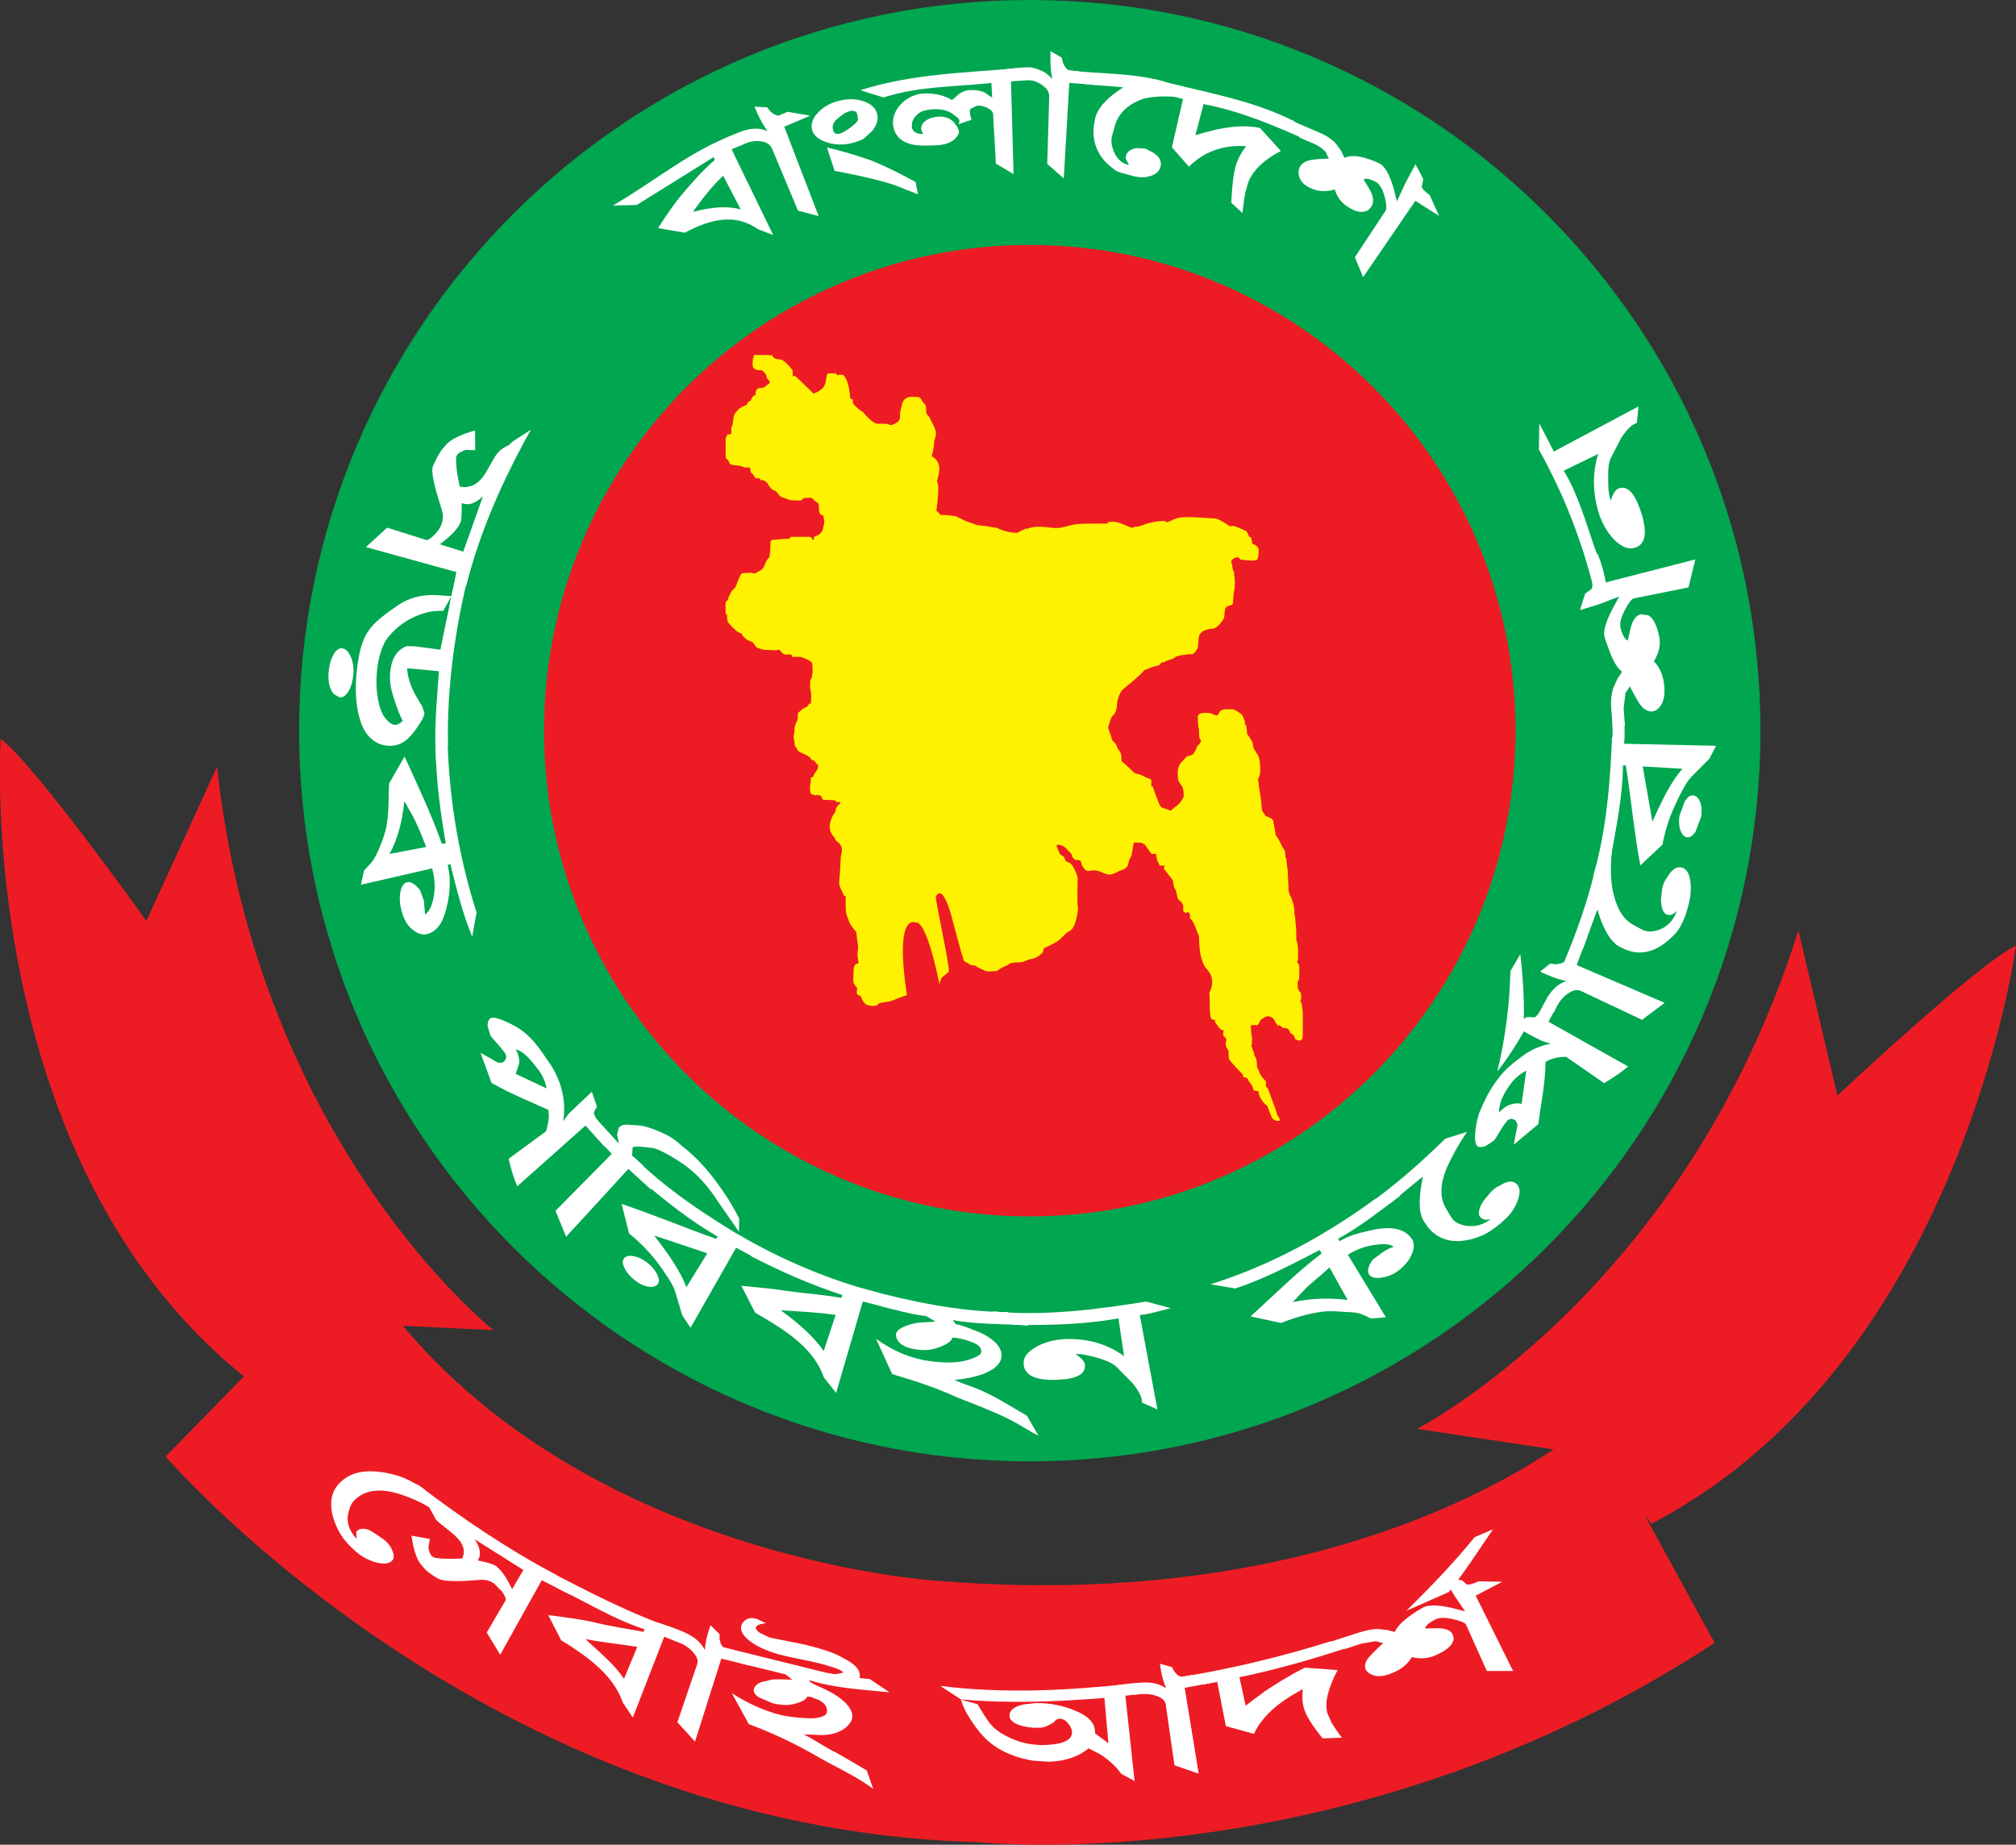 <?xml version="1.0" encoding="UTF-8"?>
<svg xmlns="http://www.w3.org/2000/svg" xmlns:xlink="http://www.w3.org/1999/xlink" width="261.01pt" height="238.84pt" viewBox="0 0 261.01 238.84" version="1.1">
<rect x="0" y="0" width="261.01" height="238.84" fill="#333333" stroke="none"/>
<defs>
<clipPath id="clip1">
  <path d="M 183 120 L 261.012 120 L 261.012 198 L 183 198 Z M 183 120 "/>
</clipPath>
<clipPath id="clip2">
  <path d="M 21 163 L 222 163 L 222 238.84 L 21 238.84 Z M 21 163 "/>
</clipPath>
</defs>
<g id="surface1">
<path style=" stroke:none;fill-rule:nonzero;fill:rgb(0%,65.099%,31.4%);fill-opacity:1;" d="M 227.926 94.602 C 227.926 146.844 185.574 189.203 133.32 189.203 C 81.078 189.203 38.723 146.844 38.723 94.602 C 38.723 42.355 81.078 0 133.32 0 C 185.574 0 227.926 42.355 227.926 94.602 "/>
<path style=" stroke:none;fill-rule:nonzero;fill:rgb(92.899%,10.999%,14.099%);fill-opacity:1;" d="M 196.211 94.602 C 196.211 129.328 168.055 157.492 133.32 157.492 C 98.594 157.492 70.438 129.328 70.438 94.602 C 70.438 59.871 98.594 31.711 133.32 31.711 C 168.055 31.711 196.211 59.871 196.211 94.602 "/>
<path style=" stroke:none;fill-rule:nonzero;fill:rgb(100%,94.899%,0%);fill-opacity:1;" d="M 117.52 51.461 C 117.344 51.598 116.965 51.609 116.797 52.336 C 116.625 53.055 116.5 53.293 116.523 54.039 C 116.5 54.16 116.543 54.68 115.438 55.035 C 115.156 55.016 115.008 54.934 114.875 54.895 C 114.754 54.844 113.797 54.867 113.617 54.867 C 113.453 54.867 112.84 54.695 111.754 53.383 C 111.504 53.23 110.77 52.719 110.414 52.188 C 110.414 51.84 110.5 51.652 110.074 51.605 C 110.039 51.289 109.98 49.305 109.172 48.547 C 108.695 48.449 108.359 48.594 108.359 48.594 L 108.266 48.355 C 108.266 48.355 107.41 48.316 107.168 48.355 C 106.664 49.125 107.441 50.16 105.336 50.965 C 105.094 50.715 103.34 49.047 102.961 48.688 C 102.699 48.703 102.633 48.672 102.633 48.672 L 102.621 47.938 C 102.621 47.938 101.66 46.645 101.023 46.527 C 100.562 46.508 100.156 46.477 99.973 46.004 C 99.164 45.953 97.637 45.953 97.637 45.953 C 97.637 45.953 97.328 46.746 97.477 47.504 C 97.711 47.789 97.762 47.949 98.605 47.93 C 98.828 48.098 99.246 48.316 99.301 49.004 C 99.539 49.191 99.922 49.527 99.371 49.805 C 98.961 50.145 98.848 50.262 98.352 50.238 C 98.203 50.191 97.73 50.5 97.824 51.16 C 97.59 51.16 97.309 51.43 97.215 51.855 C 97.066 51.922 96.801 52.023 96.664 52.449 C 96.336 52.516 95.609 52.773 95.047 53.719 C 95.047 53.805 94.898 54.316 94.852 55.016 C 94.781 55.152 94.633 55.305 94.672 55.801 C 94.703 56.027 94.789 56.23 94.488 56.207 C 94.293 56.207 94.406 56.254 94.355 56.258 C 94.281 56.281 94.176 56.23 94.133 56.309 C 94.094 56.383 94.102 56.488 94.059 56.516 C 94.02 56.555 93.984 56.676 93.953 56.777 C 93.934 56.891 93.953 59.258 93.953 59.258 C 93.953 59.258 94.32 59.645 94.379 59.77 C 94.43 59.887 94.43 60.27 95.359 60.25 C 95.801 60.285 96.242 60.41 96.309 60.527 C 96.504 60.527 97.094 60.527 97.094 60.527 C 97.094 60.527 97.188 60.93 97.188 61.07 C 97.188 61.215 97.469 61.324 97.508 61.426 C 97.551 61.52 97.773 61.926 97.91 61.926 C 98.031 61.926 98.406 61.926 98.406 61.926 L 98.434 62.172 C 98.434 62.172 98.93 62.152 98.977 62.227 C 99.016 62.293 99.398 62.551 99.43 62.625 C 99.457 62.703 99.539 62.832 99.551 62.902 C 99.625 63.016 99.891 63.348 100.086 63.441 C 100.27 63.539 100.422 63.555 100.504 63.641 C 100.59 63.727 100.711 63.887 100.758 63.961 C 100.785 64.02 101.07 64.262 101.094 64.309 C 101.113 64.348 101.492 64.445 101.559 64.473 C 101.621 64.512 101.844 64.566 101.902 64.605 C 101.969 64.645 102.324 64.789 102.504 64.773 C 102.699 64.77 103.516 64.82 103.656 64.801 C 103.992 64.605 104.078 64.469 104.184 64.469 C 104.301 64.469 104.941 64.441 105.051 64.453 C 105.152 64.469 105.336 64.648 105.344 64.723 C 105.359 64.789 106.039 65.121 106.02 65.355 C 105.996 65.586 106.02 66.457 106.23 66.602 C 106.438 66.738 106.578 66.738 106.578 66.738 C 106.578 66.738 106.844 67.773 106.629 68.004 C 106.555 68.398 106.621 69.09 105.438 69.484 C 105.312 69.551 105.391 69.848 105.391 69.848 L 105.121 69.902 C 105.121 69.902 105.312 69.438 104.508 69.504 C 103.938 69.504 102.34 69.504 102.34 69.504 L 102.25 69.75 L 101.34 69.789 L 100.02 69.902 C 100.02 69.902 99.754 69.891 99.754 70.363 C 99.754 70.84 99.703 71.895 99.598 72.145 C 99.598 72.145 99.203 72.535 99.082 72.98 C 99.016 73.133 98.781 73.742 98.52 73.805 C 98.387 73.887 97.816 74.234 97.695 74.246 C 97.59 74.262 97.402 74.207 97.395 74.172 C 97.375 74.145 96.074 74.152 95.957 74.312 C 95.828 74.484 95.445 75.414 95.434 75.477 C 95.406 75.551 95.285 76.016 95.031 76.242 C 94.766 76.469 94.535 76.742 94.504 77.023 C 94.441 77.18 94.293 77.227 94.301 77.418 C 94.32 77.605 94.027 77.898 93.961 77.961 C 93.898 78.016 93.953 79.402 93.953 79.484 C 93.961 79.57 94.125 79.465 94.125 79.57 C 94.109 79.676 94.168 80.449 94.234 80.531 C 94.301 80.633 94.863 81.27 94.996 81.363 C 95.145 81.461 95.453 81.906 95.996 82.008 C 96.082 82.211 96.262 82.477 96.344 82.516 C 96.43 82.555 96.578 82.738 96.652 82.797 C 96.738 82.84 97.434 83.148 97.488 83.188 C 97.527 83.234 97.898 83.82 98.004 83.84 C 98.109 83.859 98.574 84.137 99.109 84.141 C 99.344 84.164 100.617 84.219 100.664 84.164 C 100.703 84.121 100.77 84.102 100.84 84.121 C 100.926 84.137 100.902 84.145 100.977 84.203 C 101.051 84.262 101.145 84.441 101.23 84.484 C 101.34 84.539 101.465 84.801 101.734 84.734 C 102.016 84.73 102.359 84.734 102.453 84.777 C 102.551 84.801 102.52 85.055 102.578 85.055 C 102.652 85.07 103.637 85.012 103.684 85.055 C 103.742 85.09 104.781 85.379 105.137 85.828 C 105.219 86.168 105.219 86.926 105.203 87.074 C 105.203 87.238 105.191 87.137 105.152 87.363 C 105.121 87.594 105.203 87.555 105.078 87.715 C 104.965 87.879 105.109 87.793 104.93 88.012 C 104.848 88.578 104.883 89.195 104.941 89.379 C 105.004 89.555 105.035 89.973 105.027 90.266 C 105.004 90.547 105.004 91.062 104.949 91.105 C 104.891 91.129 104.754 91.008 104.594 91.387 C 104.547 91.492 103.918 91.754 103.785 91.898 C 103.645 92.055 103.371 92.223 103.301 92.391 C 103.262 92.836 103.309 93.223 103.195 93.375 C 103.074 93.523 102.832 94 102.867 94.613 C 102.867 94.871 102.738 95.117 102.758 95.523 C 102.781 95.918 102.906 95.906 102.875 96.207 C 102.844 96.5 102.941 96.586 103 96.66 C 103.066 96.727 103.234 97.074 103.301 97.18 C 103.363 97.293 103.812 97.492 103.973 97.555 C 104.129 97.633 104.629 97.855 104.695 97.953 C 104.781 98.047 104.91 98.008 104.941 98.172 C 104.977 98.332 105.32 98.512 105.438 98.488 C 105.613 98.703 105.531 98.68 105.68 98.852 C 105.902 99.023 106.008 99.016 105.859 99.562 C 105.797 99.629 105.52 100.148 105.414 100.227 C 105.32 100.305 105.344 100.547 105.312 100.59 C 105.277 100.637 105.109 100.527 105.051 100.656 C 104.988 100.793 104.965 100.805 104.965 100.969 C 104.965 101.145 104.977 101.344 104.91 101.484 C 104.848 101.621 104.855 102.586 104.977 102.723 C 105.094 102.848 105.512 102.996 105.566 102.973 C 105.641 102.949 105.941 102.887 106.039 102.973 C 106.164 103.004 106.27 103.004 106.355 103.129 C 106.41 103.305 106.504 103.59 106.715 103.566 C 106.926 103.539 107.836 103.613 108.031 103.613 C 108.223 103.613 108.137 103.859 108.445 103.859 C 108.746 103.859 108.969 103.801 108.746 104.031 C 108.52 104.25 108.277 104.469 108.223 104.738 C 108.172 105.012 108.172 105.102 108.004 105.324 C 107.836 105.547 107.781 105.684 107.695 105.867 C 107.609 106.07 107.535 106.344 107.473 106.535 C 107.422 106.73 107.312 107.195 107.609 107.836 C 107.918 108.457 108.004 108.242 108.137 108.66 C 108.277 109.074 109.352 109.215 108.887 110.758 C 108.82 110.926 108.773 113.117 108.664 114.012 C 108.547 114.895 109.047 115.199 109.215 115.895 C 109.52 116.113 109.488 115.777 109.488 116.656 C 109.488 117.539 109.469 118.09 109.676 118.613 C 109.898 119.141 109.879 119.605 110.871 120.676 C 110.953 121.711 111.109 122.414 111.109 122.727 C 111.109 123.035 111.023 122.941 111.023 123.551 C 111.023 124.16 111.23 124.684 111.109 124.734 C 111.004 124.797 110.508 124.703 110.508 125.676 C 110.508 126.641 110.395 127.055 110.562 127.355 C 110.73 127.656 110.871 127.766 110.953 127.883 C 111.023 127.992 110.816 128.602 111.023 128.766 C 111.258 128.93 111.395 128.852 111.504 129.094 C 111.613 129.34 111.613 129.5 111.773 129.668 C 111.945 129.836 111.977 130.055 112.473 130.172 C 112.965 130.281 113.484 130.309 113.77 129.945 C 113.992 129.785 114.949 129.699 115.141 129.668 C 115.344 129.652 116.75 129.008 117.414 128.859 C 115.766 117.867 118.551 119.461 118.551 119.461 C 118.551 119.461 119.797 118.492 121.652 127.496 C 121.652 127.117 121.816 126.699 121.98 126.531 C 122.141 126.367 122.543 126.141 122.848 125.773 C 123.02 125.363 121.055 116.379 121.164 116.121 C 121.34 115.703 122.008 114.648 123.09 118.277 C 123.227 118.73 124.691 124.402 124.852 124.465 C 125.02 124.523 125.465 124.797 125.602 124.898 C 125.738 125.012 126.234 125.012 126.234 125.012 C 126.234 125.012 126.902 125.426 127.195 125.535 C 127.504 125.652 127.688 125.848 128.332 125.754 C 128.965 125.676 128.965 125.848 129.32 125.535 C 129.684 125.234 130.473 125.012 130.672 124.797 C 130.863 124.57 132.074 124.629 132.328 124.57 C 132.57 124.523 133.043 124.215 133.562 124.16 C 134.277 124.02 134.996 123.434 135.047 123.195 C 135.113 122.941 135.027 122.941 135.195 122.746 C 136.07 122.387 136.988 121.844 137.125 121.711 C 137.262 121.57 137.844 121.043 138.086 120.766 C 138.504 120.492 139.219 120.574 139.574 117.684 C 139.414 116.93 139.52 114.039 139.52 113.699 C 139.52 113.371 138.891 111.832 138.441 111.695 C 138.012 111.555 137.926 111.449 137.844 111.117 C 137.758 110.777 137.23 110.758 137.16 110.426 C 137.062 110.094 136.738 109.57 136.801 109.43 C 136.855 109.293 137.707 109.344 138.203 110.035 C 138.289 110.18 138.781 110.477 138.836 110.891 C 138.852 111.105 139.254 111.344 139.227 111.336 C 139.359 111.367 139.793 111.301 139.949 111.508 C 139.996 112.055 140.48 112.824 140.914 112.762 C 141.555 112.664 141.555 112.711 141.555 112.711 C 141.555 112.711 141.898 112.562 142.93 113.055 C 143.961 113.539 144.508 112.859 145.18 112.664 C 145.883 112.461 146.078 112.066 146.117 111.672 C 146.172 111.285 146.371 111.031 146.473 110.84 C 146.566 110.637 146.711 109.453 146.711 109.453 L 146.82 109.07 L 147.797 109.117 L 148.242 109.371 L 149.07 110.547 L 149.664 110.547 L 149.812 111.375 L 150.148 112.066 L 150.793 112.066 C 150.793 112.066 150.578 112.414 150.781 112.621 C 150.984 112.824 151.848 113.984 151.848 113.984 C 151.848 113.984 151.977 115.043 152.133 115.059 C 152.352 115.484 152.414 116.164 152.492 116.359 C 152.574 116.551 153.258 116.824 153.203 117.562 C 153.203 117.758 153.035 118.016 153.578 118.215 C 153.715 118.16 153.672 117.938 153.945 118.199 C 154.234 118.488 153.926 118.738 154.113 118.934 C 154.301 119.129 154.469 119.289 154.637 119.711 C 154.809 120.125 154.977 120.648 155.172 121.043 C 155.367 121.43 155.031 123.344 155.969 125.121 C 156.258 125.57 157.562 126.484 156.578 128.535 C 156.664 129.422 156.527 131.852 156.918 131.98 C 157.309 132.125 157.086 131.98 157.254 132.012 C 157.414 132.039 157.172 132.18 157.391 132.449 C 157.617 132.734 157.754 132.953 157.754 132.953 C 157.754 132.953 157.992 133.293 158.18 133.352 C 158.375 133.402 158.395 133.352 158.414 133.426 C 158.414 133.664 158.289 133.945 158.434 134.117 C 158.598 134.293 158.754 134.48 158.754 134.48 L 158.762 134.652 L 158.688 135.168 C 158.688 135.168 158.734 135.645 158.902 135.812 C 159.062 135.98 159.062 136.023 159.062 136.023 C 159.062 136.023 159.027 136.91 159.164 137.184 C 159.293 137.469 160.672 138.895 160.82 139.016 C 160.953 139.141 160.953 139.41 160.98 139.477 C 161.004 139.555 161.199 139.43 161.359 139.535 C 161.516 139.652 161.621 139.758 161.656 139.902 C 161.664 140.055 161.824 140.113 162.055 140.488 C 162.289 140.867 162.215 141.172 162.422 141.203 C 162.633 141.234 162.98 141.258 162.953 141.395 C 162.93 141.535 163.141 142.434 163.898 143.047 C 164.121 143.121 164.172 143.484 164.301 143.816 C 164.414 144.129 164.395 144.094 164.535 144.352 C 164.656 144.609 164.621 144.629 164.695 144.754 C 164.777 144.891 165.051 145.012 165.145 145.082 C 165.23 145.148 165.559 145.086 165.605 145.121 C 165.652 145.145 165.707 145.148 165.672 144.949 C 165.641 144.746 165.652 144.793 165.504 144.59 C 165.367 144.375 165.211 143.926 165.145 143.645 C 165.07 143.355 164.816 142.805 164.742 142.531 C 164.656 142.27 164.258 141.242 164.188 141.02 C 164.113 140.805 163.91 140.805 163.879 140.586 C 163.848 140.383 163.992 140.051 163.816 139.902 C 163.625 139.758 163.121 139.18 163.008 138.719 C 162.879 138.246 162.738 138.43 162.738 138.027 C 162.738 137.605 162.691 137.016 162.512 136.836 C 162.316 136.66 162.438 136.539 162.352 136.32 C 162.258 136.113 162.18 135.914 162.117 135.688 C 162.043 135.434 161.996 135.551 162.035 135.367 C 162.078 135.184 162.078 135.266 162.078 135.047 C 162.078 134.832 162.117 134.402 162.09 134.293 C 162.078 134.176 162.078 134.238 162.023 133.906 C 161.977 133.602 161.977 133.684 161.977 133.492 C 161.977 133.301 161.91 132.73 161.996 132.715 C 162.078 132.703 162.73 132.73 162.781 132.73 C 162.824 132.73 162.773 132.758 162.879 132.641 C 162.992 132.512 163.094 132.305 163.16 132.152 C 163.223 131.996 163.465 131.902 163.512 131.852 C 163.551 131.797 163.859 131.605 163.992 131.605 C 164.141 131.605 164.121 131.523 164.414 131.621 C 164.723 131.715 164.988 131.98 165.031 132.137 C 165.07 132.305 165.293 132.594 165.367 132.715 C 165.43 132.836 165.672 132.715 165.754 132.773 C 165.828 132.832 165.809 132.855 165.883 132.934 C 165.961 132.992 166.074 133.066 166.074 133.066 C 166.074 133.066 166.156 133.105 166.27 133.105 C 166.391 133.105 166.465 133.148 166.617 133.148 C 166.785 133.176 166.945 133.41 166.98 133.555 C 167.012 133.703 167.086 133.805 167.34 133.922 C 167.578 134.051 167.621 134.375 167.684 134.516 C 167.762 134.656 167.871 134.57 167.949 134.652 C 168.023 134.723 168.246 134.719 168.246 134.719 C 168.246 134.719 168.34 134.754 168.371 134.695 C 168.387 134.656 168.453 134.676 168.582 134.543 C 168.699 134.422 168.602 134.492 168.641 134.355 C 168.688 134.227 168.668 131.09 168.668 131.09 C 168.668 131.09 168.551 129.82 168.465 129.773 C 168.379 129.738 168.32 129.656 168.379 129.523 C 168.445 129.387 168.453 129.492 168.453 129.227 C 168.453 128.961 168.473 128.664 168.371 128.484 C 168.258 128.301 168.234 128.469 168.164 128.215 C 168.078 127.953 168.016 128.16 168.016 127.766 C 168.016 127.383 167.992 127.18 168.016 127.105 C 168.031 127.027 168.086 127.004 168.152 126.914 C 168.199 126.824 168.234 126.074 168.219 125.828 C 168.215 125.586 168.285 124.938 168.055 124.723 C 167.824 124.512 168.066 124.402 168.055 124.184 C 168.043 123.945 168.078 123.523 168.066 123.094 C 168.055 122.676 168.043 122.727 168.023 122.52 C 168.004 122.305 167.922 121.91 167.863 121.859 C 167.812 121.801 167.844 120.145 167.781 119.848 C 167.715 119.527 167.703 118.879 167.676 118.574 C 167.422 118.453 167.871 117.773 167.086 116.031 C 166.887 115.781 166.82 115.277 166.82 115.102 C 166.82 114.941 166.73 112.844 166.703 112.57 C 166.684 112.285 166.578 111.867 166.523 111.156 C 166.305 110.918 166.523 110.27 166.242 109.984 C 165.941 109.688 165.789 108.91 165.176 108.145 C 165.145 107.926 164.965 106.953 164.902 106.633 C 164.824 106.305 164.871 106.234 164.742 106.09 C 164.609 105.941 163.934 105.688 163.824 105.609 C 163.73 105.527 163.691 105.289 163.582 105.207 C 163.488 105.125 163.383 105.07 163.383 104.805 C 163.383 104.535 163.328 104.652 163.328 104.273 C 163.328 103.883 163.184 103.074 163.16 102.848 C 163.121 102.629 162.992 101.902 162.973 101.664 C 162.945 101.426 163.016 101.477 162.922 101.223 C 162.836 100.969 162.922 100.656 163.027 100.551 C 163.121 100.457 163.32 99.262 162.953 97.957 C 162.812 97.637 162.316 97 162.258 96.727 C 162.203 96.465 162.215 96.254 162.172 96.148 C 162.125 96.039 161.695 95.273 161.465 95.051 C 161.465 94.758 161.367 94.062 161.328 93.902 C 161.273 93.738 161.211 93.961 161.16 93.645 C 161.113 93.34 161.305 93.621 161.113 93.227 C 160.926 92.836 160.844 92.566 160.777 92.512 C 160.727 92.449 159.867 91.836 159.559 91.836 C 159.238 91.836 158.238 91.738 157.992 92.059 C 157.754 92.367 157.676 92.668 157.508 92.648 C 157.336 92.617 157.047 92.449 156.805 92.367 C 156.562 92.301 154.977 92.074 155.078 92.91 C 155.078 93.434 155.125 94.137 155.199 94.301 C 155.266 94.473 155.219 95.301 155.293 95.57 C 155.367 95.844 155.633 95.711 155.414 96.133 C 155.199 96.547 154.977 96.492 154.906 96.836 C 154.836 97.18 154.496 97.648 154.336 97.734 C 154.195 97.844 153.738 97.844 153.566 98.039 C 153.387 98.227 153.102 98.523 152.953 98.695 C 152.809 98.863 152.27 99.359 152.547 101.062 C 152.66 101.18 152.785 101.547 152.977 101.688 C 153.176 101.836 153.344 103.008 153.219 103.23 C 153.102 103.441 152.902 103.785 152.68 104.031 C 152.469 104.273 151.785 104.738 151.656 104.887 C 151.547 105.031 151.246 104.828 151.246 104.828 C 151.246 104.828 150.711 104.637 150.539 104.602 C 150.371 104.547 150.371 104.547 150.168 104.25 C 149.98 103.957 149.297 102.016 149.242 101.836 C 149.199 101.664 149.051 102.156 149.051 101.504 C 149.051 100.836 149.145 100.938 148.641 100.762 C 148.121 100.59 148.121 100.453 147.547 100.277 C 146.953 100.109 147.008 100.176 146.781 99.988 C 146.566 99.793 145.668 98.887 145.32 98.672 C 144.98 98.445 145.52 97.793 144.719 96.957 C 144.59 96.664 144.664 96.469 143.98 95.809 C 143.812 95.031 143.398 94.301 143.492 94.102 C 143.59 93.918 143.781 92.887 144.035 92.695 C 144.297 92.504 144.453 92.18 144.551 91.758 C 144.656 91.34 144.551 91.277 144.719 90.59 C 144.879 89.914 145.141 89.457 145.52 89.133 C 145.91 88.812 147.785 87.297 148.145 86.777 C 149.145 86.359 149.34 86.289 149.793 86.195 C 150.242 86.102 150.215 86 150.371 85.77 C 150.984 85.742 150.496 85.742 151.18 85.512 C 151.855 85.289 152.059 85.227 152.184 85.055 C 152.312 84.902 153.953 84.645 154.254 84.711 C 154.547 84.777 155 84.059 155.062 83.906 C 155.125 83.738 155.16 82.547 155.254 82.316 C 155.348 82.098 155.547 81.504 157.035 81.383 C 157.523 81.414 158.328 80.379 158.461 80.02 C 158.586 79.664 158.488 78.949 158.715 78.664 C 158.93 78.371 159.492 78.402 159.586 78.215 C 159.68 78.016 159.68 76.82 159.773 76.566 C 159.887 76.305 159.914 74.82 159.809 74.617 C 159.715 74.426 159.887 74.133 159.715 73.973 C 159.559 73.812 159.52 73.102 159.52 73.102 C 159.52 73.102 159.258 72.617 159.559 72.422 C 159.852 72.227 160.262 71.934 160.59 72.445 C 161.527 72.559 162.691 72.703 162.824 72.359 C 162.953 72.004 163.016 71.129 162.887 70.934 C 162.754 70.742 162.5 70.48 162.266 70.48 C 162.043 70.48 162.078 69.609 161.918 69.547 C 161.75 69.473 161.781 69.609 161.656 69.352 C 161.527 69.094 161.527 68.836 161.211 68.699 C 160.883 68.578 159.773 67.969 159.465 68.117 C 159.133 68.281 158.746 67.633 157.461 67.145 C 155.137 66.988 153.336 66.848 152.492 67.066 C 151.773 67.262 150.973 67.793 150.973 67.559 C 150.973 67.312 149.043 67.559 148.242 67.879 C 147.449 68.199 147.363 68.199 146.965 68.199 C 146.566 68.199 147.039 68.598 145.762 68.031 C 144.477 67.469 143.992 67.469 143.434 67.633 C 142.871 67.793 144.793 67.793 142.152 67.793 C 139.508 67.793 139.309 67.801 137.906 68.199 C 136.559 68.578 135.898 68.199 134.617 68.199 C 133.34 68.199 133.09 68.434 132.77 68.68 C 133.805 67.902 131.578 68.992 131.738 68.992 C 130.285 68.992 129.078 68.355 129.078 68.355 L 127.645 68.113 L 126.516 67.988 L 125.055 67.469 L 123.715 66.828 L 122.352 66.676 L 121.793 66.676 L 121.23 66.105 C 121.23 66.105 121.719 62.902 121.309 62.34 C 121.531 61.406 122.113 59.863 120.621 59.074 C 120.992 57.836 120.875 57.254 121.035 56.805 C 121.203 56.344 121.148 56.461 121.164 55.891 C 120.875 54.934 120.594 54.707 120.367 54.059 C 120.004 53.703 119.906 53.512 119.906 53.27 C 119.906 53.027 119.969 52.535 119.664 52.242 C 119.355 51.961 119.293 51.699 119.188 51.605 C 119.086 51.52 119.055 51.402 118.84 51.402 C 118.617 51.402 117.688 51.328 117.52 51.461 "/>
<path style=" stroke:none;fill-rule:nonzero;fill:rgb(100%,100%,100%);fill-opacity:1;" d="M 93.633 22.758 C 92.254 24.012 90.98 25.668 89.711 27.43 C 92.141 26.812 94.16 26.617 95.906 27.121 L 93.633 22.758 M 94.719 19.332 L 100.105 30.43 L 98.113 29.664 C 95.34 27.711 92.285 28.195 88.66 30.129 L 85.199 29.531 C 86.379 27.684 87.371 26.289 88.113 25.387 C 89.602 23.633 91.047 21.969 92.559 20.695 L 92.379 20.348 L 82.445 26.539 L 79.336 26.613 C 84.684 23.539 89.484 19.414 95.352 17.309 L 98.379 17.758 L 94.719 19.332 "/>
<path style=" stroke:none;fill-rule:nonzero;fill:rgb(100%,100%,100%);fill-opacity:1;" d="M 96.238 16.926 C 95.402 17.203 94.227 17.727 92.734 18.492 L 95.805 18.863 L 96.344 18.633 C 97.34 18.203 98.281 18.148 99.16 18.469 C 99.531 18.609 99.805 18.883 99.973 19.289 L 103.32 27.281 L 105.988 27.973 L 101.535 16.406 L 104.898 14.977 L 101.973 14.473 L 100.77 14.984 L 100.266 14.828 L 99.746 14.434 L 99.328 13.895 L 97.68 13.809 C 98.152 14.938 98.59 15.809 98.988 16.418 L 99.371 17 C 98.492 16.566 97.445 16.543 96.238 16.926 "/>
<path style=" stroke:none;fill-rule:nonzero;fill:rgb(100%,100%,100%);fill-opacity:1;" d="M 110.012 14.391 C 109.516 14.516 108.93 14.887 108.277 15.5 C 107.848 15.914 107.715 16.379 107.867 16.879 C 107.988 17.266 108.27 17.406 108.703 17.297 C 109.051 17.211 109.508 16.953 110.082 16.531 C 110.656 16.109 110.992 15.777 111.078 15.535 L 111.012 14.859 C 110.891 14.41 110.559 14.25 110.012 14.391 M 112.891 16.984 L 111.832 17.949 C 111.504 18.16 110.996 18.348 110.32 18.52 C 109.191 18.801 108.121 18.773 107.09 18.445 C 106.047 18.09 105.418 17.637 105.172 16.914 C 104.938 16.227 105.129 15.434 105.824 14.676 C 106.512 13.887 107.438 13.348 108.57 13.062 C 109.777 12.758 110.883 12.777 111.859 13.129 C 112.836 13.48 113.402 14.035 113.574 14.793 C 113.742 15.504 113.508 16.234 112.891 16.984 M 116.121 24.078 C 114.723 23.555 112.129 22.879 108.059 22.125 L 107.066 19.105 C 108.469 19.414 110.195 19.895 112.184 20.562 C 113.336 20.949 115.559 21.934 118.539 23.566 L 118.852 25.16 L 116.121 24.078 "/>
<path style=" stroke:none;fill-rule:nonzero;fill:rgb(100%,100%,100%);fill-opacity:1;" d="M 134.523 10.449 L 131.848 8.824 C 124.977 9.422 118.027 9.555 111.395 11.676 L 114.379 12.621 C 118.902 11.16 123.672 11.234 128.352 10.746 L 128.453 12.629 L 128.156 12.445 L 127.504 11.988 C 126.977 11.738 126.316 11.629 125.531 11.664 C 125.113 11.68 124.68 11.832 124.23 12.117 L 123.242 12.965 L 122.965 12.781 C 121.848 12.215 120.574 12.004 119.188 12.133 C 117.859 12.367 116.879 13.082 116.223 13.984 C 115.672 14.812 115.496 15.648 115.68 16.496 C 115.895 17.508 116.551 18.199 117.609 18.566 C 118.672 18.961 119.891 18.836 121.391 18.812 C 122.789 18.699 123.68 18.215 124.094 17.352 C 124.246 17.062 124.109 16.633 123.664 16.051 C 123.141 15.328 122.359 15.02 121.352 15.113 C 120.715 15.168 120.188 15.359 119.781 15.688 C 119.367 15.996 119.215 16.449 119.281 16.836 L 119.508 17.355 C 118.648 17.348 118.16 17.055 118.051 16.461 L 118.074 16.008 C 118.133 15.547 118.391 15.133 118.844 14.758 C 119.293 14.34 119.895 14.246 120.586 14.164 C 121.543 14.086 122.332 14.203 122.949 14.52 C 123.148 14.594 123.504 14.844 124.004 15.262 C 124.242 15.473 124.27 15.746 124.094 16.082 L 125.789 15.508 C 125.543 14.793 125.496 14.316 125.664 14.09 L 126.48 13.68 C 126.922 13.641 127.383 13.742 127.852 13.98 C 128.32 14.215 128.559 14.48 128.574 14.77 L 128.934 21.18 L 131.223 22.547 L 130.895 10.543 C 132.102 10.469 133.312 10.27 134.523 10.449 "/>
<path style=" stroke:none;fill-rule:nonzero;fill:rgb(100%,100%,100%);fill-opacity:1;" d="M 133.418 8.723 C 132.543 8.684 131.266 8.816 129.594 9.051 L 132.227 10.406 L 132.812 10.363 C 133.891 10.289 134.77 10.789 135.434 11.449 C 135.719 11.746 135.848 12.117 135.84 12.562 L 135.586 21.223 L 137.727 23.102 L 138.441 10.73 L 142.078 11.023 L 139.629 9.211 L 138.328 9.105 L 137.934 8.73 L 137.621 8.137 C 137.539 7.781 137.484 7.555 137.465 7.465 L 136.008 6.621 C 135.973 7.844 136.012 8.82 136.117 9.547 L 136.227 10.242 C 135.609 9.449 134.668 8.941 133.418 8.723 "/>
<path style=" stroke:none;fill-rule:nonzero;fill:rgb(100%,100%,100%);fill-opacity:1;" d="M 144.324 19.871 C 143.98 19.172 143.84 18.512 143.922 17.887 C 143.949 17.66 144.105 17.074 144.391 16.133 C 144.836 14.699 146.004 13.523 147.934 12.816 C 149.215 12.469 150.82 12.395 152.742 12.59 L 150.691 10.547 C 146.566 9.391 142.227 9.59 138 9.078 L 140.496 10.895 L 145.434 11.305 C 143.305 12.641 142.129 13.984 141.785 15.316 L 141.605 16.383 C 141.387 18.676 142.297 20.52 144.195 21.891 C 144.797 22.391 145.676 22.48 146.727 22.797 C 147.559 23.012 148.316 23 149.016 22.77 C 149.715 22.535 150.133 22.125 150.266 21.527 C 150.41 20.871 150.121 20.305 149.395 19.824 L 148.336 19.25 L 147.215 19.18 C 146.195 19.273 145.684 19.895 145.742 20.531 L 146.172 21.367 C 145.371 21.215 144.762 20.719 144.324 19.871 "/>
<path style=" stroke:none;fill-rule:nonzero;fill:rgb(100%,100%,100%);fill-opacity:1;" d="M 155.824 13.477 C 160.578 14.383 165.008 16.25 169.395 18.242 L 167.594 15.715 C 161.859 12.785 155.43 11.898 149.281 10.199 L 151.547 12.41 L 153.16 12.816 L 151.727 19.07 L 153.934 21.586 C 155.668 19.805 158.223 18.688 161.332 18.934 C 160.762 19.652 160.344 20.414 160.066 21.227 C 159.723 22.219 159.531 23.902 159.406 26.246 L 160.848 27.57 C 161.07 25.84 161.215 24.867 161.316 24.66 L 161.578 23.68 C 162.145 22.164 163.504 20.766 165.828 19.539 L 163.129 16.57 C 161.012 16.105 159.078 16.484 157.641 16.73 C 156.328 17.047 155.379 17.309 154.77 17.5 L 155.824 13.477 "/>
<path style=" stroke:none;fill-rule:nonzero;fill:rgb(100%,100%,100%);fill-opacity:1;" d="M 186.32 27.953 L 185.094 25.25 C 184.422 24.766 184.078 24.395 184.07 24.133 L 184.273 23.219 C 184.051 22.73 183.715 22.086 183.254 21.277 L 181.973 23.672 L 180.855 26.059 L 180.719 25.523 C 180.203 23.184 179.492 21.723 178.711 21.23 C 178.559 21.141 178.273 21.004 177.855 20.832 C 176.297 20.238 175.09 19.988 174.055 20.441 L 173.645 19.551 C 173.629 19.527 173.41 19.219 172.984 18.621 C 172.461 18.051 171.758 17.57 170.887 17.195 L 166.496 15.312 L 168.281 17.828 C 170.188 18.645 170.809 18.914 170.152 18.633 C 170.781 18.918 171.27 19.262 171.625 19.66 L 172.043 20.555 L 171.605 20.539 C 170.551 20.594 169.852 20.672 169.492 20.762 C 168.855 20.93 168.434 21.266 168.211 21.762 L 168.113 22.234 C 168.133 23.215 168.664 23.926 169.723 24.379 C 170.773 24.852 171.832 24.828 172.809 24.527 C 173.109 25.508 173.664 26.258 174.508 26.789 C 175.504 27.414 176.301 27.59 176.906 27.316 C 177.129 27.258 177.355 27.047 177.586 26.68 C 177.84 26.262 177.84 25.715 177.578 25.039 C 177.43 24.688 177.09 24.094 176.547 23.242 C 176.848 23.051 177.363 23.148 178.094 23.535 C 178.605 23.801 179.012 24.473 179.285 25.523 C 179.52 26.449 179.551 27.027 179.395 27.273 L 175.418 33.305 L 176.48 35.887 L 183.246 26 L 186.32 27.953 "/>
<path style=" stroke:none;fill-rule:nonzero;fill:rgb(100%,100%,100%);fill-opacity:1;" d="M 59.973 71.426 L 62.535 64.238 C 61.582 65.18 60.656 65.496 59.77 65.141 C 59.789 66.469 59.754 67.262 59.648 67.547 C 59.344 68.402 58.449 69.348 56.945 70.469 L 59.973 71.426 M 59.09 74.07 L 47.371 70.832 L 50.129 68.316 L 55.23 69.93 C 55.504 69.891 55.855 69.652 56.281 69.203 C 56.711 68.758 57.004 68.309 57.168 67.855 C 57.395 67.215 57.391 66.547 57.152 65.844 C 56.207 62.938 55.738 60.93 56.094 60.25 L 56.477 59.449 C 56.914 58.598 57.289 58.035 57.605 57.762 C 58.148 57.004 59.469 56.293 61.508 55.73 L 61.523 58.289 L 60.309 58.25 C 59.676 58.445 59.273 58.703 59.117 59.012 C 58.98 59.328 59 60.656 59.523 62.992 C 60.891 63.301 62.129 62.637 63.062 60.906 C 63.684 59.781 64.098 59.074 64.316 58.789 C 64.715 58.285 65.262 57.883 65.949 57.586 L 66.328 57.195 L 68.73 55.637 C 65.16 62.043 62.137 68.75 60.355 75.875 L 58.219 78.246 L 59.09 74.07 "/>
<path style=" stroke:none;fill-rule:nonzero;fill:rgb(100%,100%,100%);fill-opacity:1;" d="M 56.539 99.461 L 58 96.547 C 57.852 88.957 58.91 81.441 60.727 74.09 L 58.59 76.469 L 57.012 84.121 L 53.785 83.684 L 52.664 83.656 C 51.359 84.137 50.637 85.328 50.508 87.188 C 50.445 88.086 50.566 89.031 50.863 90.004 C 51.391 91.711 51.82 92.793 52.148 93.312 C 51.805 93.676 51.469 93.855 51.148 93.852 C 50.797 93.852 50.379 93.574 49.895 93.012 C 49.473 92.477 49.156 91.68 48.953 90.617 C 48.75 89.555 48.684 88.469 48.766 87.367 C 48.887 85.59 49.285 84.086 49.953 82.902 C 50.926 81.555 52.172 80.531 53.668 79.859 C 54.98 79.262 56.215 79.02 57.387 79.094 L 58.445 77.176 C 57.059 77.098 56.336 77.055 56.273 77.043 C 54.543 76.988 52.98 77.402 51.59 78.32 C 49.902 79.449 48.773 80.383 48.223 81.027 C 46.82 82.516 46.367 84.793 46.113 87.668 C 45.965 89.812 46.137 91.688 46.633 93.238 C 47.305 95.531 48.891 96.609 50.578 96.562 C 52.316 96.52 53.391 95.301 54.734 93.043 L 54.965 92.391 L 54.664 91.434 L 54.352 90.961 L 54.312 90.918 L 54.273 90.789 C 53.32 89.328 52.797 87.902 52.707 86.582 C 52.727 86.527 53.168 86.543 54.035 86.633 L 56.828 86.906 C 56.527 91.09 56.113 95.27 56.539 99.461 M 44 90.305 C 44.43 90.324 44.812 90.031 45.156 89.434 C 45.496 88.836 45.695 88.109 45.754 87.258 C 45.816 86.398 45.695 85.648 45.398 84.996 C 45.102 84.344 44.738 83.984 44.312 83.938 C 43.883 83.887 43.5 84.168 43.152 84.801 C 42.809 85.43 42.602 86.195 42.539 87.086 C 42.453 88.32 42.688 89.262 43.246 89.891 L 44 90.305 "/>
<path style=" stroke:none;fill-rule:nonzero;fill:rgb(100%,100%,100%);fill-opacity:1;" d="M 53.461 105.684 C 53.293 105.391 52.922 104.75 52.352 103.727 C 52.074 106.473 51.434 108.746 50.434 110.562 L 55.176 109.656 C 54.531 107.969 53.961 106.637 53.461 105.684 M 55.031 118.398 C 55.492 118.109 55.832 117.484 56.062 116.535 C 56.379 115.242 56.344 113.887 55.953 112.43 L 46.723 114.551 L 47.129 112.703 C 47.707 112.078 48.137 111.656 48.262 111.445 C 48.531 111.086 48.836 110.473 49.184 109.621 C 49.637 108.539 49.93 107.625 50.059 106.859 C 50.363 105.152 50.273 103.371 50.379 101.434 L 52.379 97.945 C 54.066 101.66 55.828 105.363 57.215 109.262 L 57.711 109.168 C 57.035 105.203 56.469 101.223 56.422 97.191 L 57.914 94.348 C 57.992 102.43 59.242 110.469 61.703 118.152 L 61.133 121.273 C 59.883 118.242 59.098 115.066 58.309 111.891 L 57.953 111.973 C 58.316 113.379 58.32 114.961 57.984 116.793 C 57.5 119.105 56.852 120.457 55.371 120.926 C 54.77 121.098 54.141 120.934 53.477 120.406 C 52.715 119.855 52.262 118.969 51.965 117.824 C 51.738 116.969 51.699 116.172 51.848 115.453 C 51.992 114.738 52.281 114.332 52.711 114.227 C 53.199 114.109 53.758 114.461 54.391 115.262 L 54.883 116.621 L 55.031 118.398 "/>
<path style=" stroke:none;fill-rule:nonzero;fill:rgb(100%,100%,100%);fill-opacity:1;" d="M 66.777 139.039 L 70.781 140.93 C 70.586 140.02 70.254 139.246 69.766 138.594 C 68.68 137.164 67.836 136.168 66.789 135.844 C 67.109 136.461 67.25 137.055 67.223 137.637 L 66.777 139.039 M 72.926 145.16 L 73.641 144.176 L 76.621 141.359 L 77.25 143.164 L 77.227 143.441 C 76.984 143.723 76.875 143.992 76.902 144.25 L 77.156 144.766 L 77.613 145.371 L 78.289 148.477 L 75.801 145.73 L 66.973 153.586 C 66.578 152.688 66.176 151.508 65.848 150.031 L 70.684 146.48 C 71.02 145.41 71.152 144.469 70.988 143.699 C 68.613 142.621 66.008 141.562 63.641 140.211 L 62.211 136.309 L 64.523 137.609 L 65.059 137.57 C 65.574 137.242 65.672 136.82 65.355 136.301 L 64.586 135.34 C 63.965 134.672 63.602 134.246 63.5 134.082 L 63.125 132.848 C 63.129 132.305 63.293 131.949 63.527 131.824 C 63.867 131.645 64.484 131.832 65.531 132.277 C 66.422 132.684 67.148 133.098 67.719 133.535 C 68.773 134.344 69.738 135.527 70.734 137.059 C 71.75 138.387 72.414 139.785 72.773 141.309 C 73.117 142.664 73.086 144.016 72.926 145.16 "/>
<path style=" stroke:none;fill-rule:nonzero;fill:rgb(100%,100%,100%);fill-opacity:1;" d="M 95.676 159.488 L 95.699 157.758 C 95.016 156.445 94.438 155.445 93.941 154.734 C 92.301 152.242 90.516 150.086 88.309 148.375 C 87.582 147.707 86.891 147.215 86.215 146.895 C 84.992 146.293 83.945 145.914 83.082 145.754 C 82.746 145.703 82.094 145.68 81.18 145.609 C 80.777 145.578 80.414 145.707 80.098 146.016 L 79.895 146.898 L 80.137 148.07 L 76.66 144.27 L 77.34 147.406 L 79.203 149.395 L 71.922 156.766 L 73.297 160.125 L 81.352 151.344 L 84.336 154.059 L 83.309 150.945 L 81.844 149.613 L 81.906 148.566 C 81.98 148.449 82.391 148.426 83.121 148.473 L 84.68 148.656 C 86.281 149.238 87.461 150.055 88.559 150.777 C 90.496 152.176 91.871 153.879 92.992 155.617 L 95.676 159.488 "/>
<path style=" stroke:none;fill-rule:nonzero;fill:rgb(100%,100%,100%);fill-opacity:1;" d="M 91.574 162.27 L 84.688 159.965 C 86.656 162.48 88.102 164.633 88.867 166.652 L 91.574 162.27 M 95.305 161.547 L 89.406 171.906 L 88.34 170.32 C 87.742 168.367 87.453 167.324 87.387 167.141 C 86.988 166.035 86.219 165.035 85.344 163.758 C 84.238 162.254 82.949 160.91 81.449 159.703 L 80.477 155.875 C 84.941 157.391 88.871 159.035 92.723 160.406 L 92.918 160.094 C 89.379 158.098 86.215 155.496 83.094 152.926 L 82.055 149.805 C 86.395 154.098 91.547 157.445 96.762 160.551 L 98.535 163.27 L 95.305 161.547 M 82.277 165.828 C 81.66 165.371 81.195 164.848 80.895 164.258 C 80.59 163.668 80.555 163.227 80.789 162.926 C 81.008 162.637 81.41 162.539 81.98 162.625 C 82.555 162.715 83.121 162.969 83.695 163.395 C 84.289 163.84 84.734 164.34 85.035 164.906 C 85.332 165.473 85.387 165.91 85.18 166.219 C 84.961 166.539 84.574 166.672 84.012 166.598 C 83.449 166.527 82.867 166.273 82.277 165.828 "/>
<path style=" stroke:none;fill-rule:nonzero;fill:rgb(100%,100%,100%);fill-opacity:1;" d="M 108.191 170.25 C 106.074 169.926 103.699 169.809 101.102 169.652 C 103.523 171.434 105.406 173.117 106.641 174.918 L 108.191 170.25 M 111.707 168.508 L 108.25 180.348 L 106.672 178.344 C 105.418 174.785 102.309 172.551 97.773 169.957 L 95.98 166.48 C 98.605 166.715 100.516 166.914 101.809 167.133 C 104.395 167.484 106.809 167.648 108.926 168.043 L 109.047 167.672 C 104.98 166.344 101.082 164.621 97.281 162.664 L 95.672 159.891 C 101.301 163.141 107.332 165.73 113.637 167.34 L 115.922 169.59 L 111.707 168.508 "/>
<path style=" stroke:none;fill-rule:nonzero;fill:rgb(100%,100%,100%);fill-opacity:1;" d="M 129.672 175.559 C 129.703 174.84 129.309 174.152 128.512 173.504 C 128.008 173.082 127.305 172.684 126.398 172.32 C 125.414 171.945 124.539 171.574 123.738 171.441 L 123.352 170.918 C 126.594 171.516 129.914 171.359 133.195 171.633 L 130.465 169.883 C 124.09 169.84 117.824 168.484 111.707 166.848 L 114.109 169.121 C 116.027 169.605 117.93 170.184 119.91 170.391 L 121.109 171.109 C 119.828 171.191 119.137 171.234 119.059 171.238 C 118.316 171.316 117.707 171.504 117.25 171.684 C 116.363 172.02 115.938 172.434 116.004 172.922 C 116.121 173.824 116.984 174.508 118.641 174.719 C 119.574 174.863 120.426 174.812 121.184 174.566 C 122.449 174.172 123.16 173.703 123.336 173.168 L 123.832 173.223 C 124.715 173.367 125.441 173.594 126.039 173.848 C 126.742 174.156 127.078 174.547 127.047 175.008 C 127.023 175.266 126.812 175.484 126.391 175.664 C 124.598 176.543 122.598 176.508 120.406 176.227 C 118.125 175.938 115.742 175.016 113.422 173.336 L 115.504 177.906 C 118.449 178.785 121.25 179.68 123.895 180.922 C 127.352 182.254 130.094 183.348 131.992 184.484 C 132.461 184.742 133.273 185.289 134.461 185.891 L 132.941 183.285 L 129.402 181.215 C 127.977 180.426 126.688 179.82 125.496 179.418 C 124.305 179.047 123.676 178.672 123.559 178.668 C 127.613 178.273 129.613 177.035 129.672 175.559 "/>
<path style=" stroke:none;fill-rule:nonzero;fill:rgb(100%,100%,100%);fill-opacity:1;" d="M 142.227 175.84 C 143.203 176.125 143.949 176.469 144.441 176.871 L 146.652 179.105 C 147.484 180.152 147.895 180.977 147.84 181.586 L 149.848 182.48 L 147.566 170.266 C 148.934 170.129 150.242 169.691 151.574 169.371 L 148.395 168.516 C 141.844 169.57 135.172 170.426 128.52 169.781 L 131.258 171.531 C 135.773 171.586 140.348 171.508 144.805 170.688 L 145.535 175.594 L 145.246 175.383 C 143.074 173.906 140.738 173.32 138.012 173.363 C 136.484 173.441 135.211 173.785 134.148 174.387 C 133.086 175.02 132.539 175.602 132.531 176.445 C 132.508 178.047 134.047 178.82 137.16 178.629 C 139.465 178.516 140.57 177.867 140.465 176.695 C 140.43 176.285 140.02 175.828 139.258 175.316 C 140.164 175.273 141.152 175.551 142.227 175.84 "/>
<path style=" stroke:none;fill-rule:nonzero;fill:rgb(100%,100%,100%);fill-opacity:1;" d="M 168.902 166.969 C 168.676 167.211 168.172 167.75 167.371 168.594 C 170.07 168.008 172.523 168.066 174.48 168.305 L 172.121 164.09 C 170.801 165.367 169.641 166.176 168.902 166.969 M 180.449 161.441 C 180.031 161.102 179.348 161.004 178.41 161.133 C 177.09 161.246 175.781 161.652 174.508 162.457 L 179.426 170.547 L 177.523 170.711 C 176.734 170.332 176.227 170.109 175.988 170.059 C 175.57 169.934 174.914 169.883 174.02 169.852 C 172.84 169.746 171.867 169.734 171.098 169.836 C 169.379 170.09 167.645 170.57 165.863 171.289 L 161.902 170.441 C 164.914 167.73 167.836 164.77 171.109 162.281 L 170.863 161.84 C 167.301 163.672 163.738 165.586 159.91 166.824 L 156.73 166.277 C 164.441 163.867 171.613 159.934 178.113 155.184 L 181.309 154.809 C 178.684 156.762 176.121 158.805 173.246 160.391 L 173.441 160.703 C 174.656 159.914 176.258 159.562 178.016 159.18 C 180.258 158.762 181.871 159.125 182.746 160.332 C 183.102 160.852 183.137 161.492 182.832 162.273 C 182.516 163.121 181.871 163.906 180.922 164.609 C 180.199 165.121 179.426 165.355 178.695 165.441 C 177.961 165.516 177.477 165.363 177.246 164.988 C 176.977 164.566 177.141 163.93 177.719 163.098 L 178.875 162.234 C 179.426 161.836 179.945 161.566 180.449 161.441 "/>
<path style=" stroke:none;fill-rule:nonzero;fill:rgb(100%,100%,100%);fill-opacity:1;" d="M 190.012 158.73 C 189.129 158.625 188.488 158.328 188.078 157.855 C 187.93 157.68 187.613 157.164 187.125 156.305 C 186.387 154.973 186.465 153.258 187.301 151.219 C 187.914 149.879 188.75 148.281 189.938 146.539 L 187.113 147.434 C 183.902 150.578 180.531 153.555 176.848 156.133 L 180.043 155.75 L 184.23 152.312 C 183.688 154.902 183.625 156.793 184.254 157.977 L 184.855 158.867 C 186.312 160.684 188.547 161.223 191.508 160.113 C 192.477 159.773 193.547 159.066 194.703 158.004 C 195.645 157.199 196.219 156.258 196.539 155.309 C 196.863 154.367 196.793 153.695 196.344 153.281 C 195.855 152.824 195.141 152.895 194.215 153.48 C 193.809 153.621 193.406 153.938 192.977 154.383 L 192.039 155.516 C 191.328 156.66 191.27 157.418 191.887 157.77 C 192.172 157.945 192.543 157.969 193.008 157.836 C 192.098 158.539 191.094 158.844 190.012 158.73 "/>
<path style=" stroke:none;fill-rule:nonzero;fill:rgb(100%,100%,100%);fill-opacity:1;" d="M 196.996 142.938 L 197.602 138.617 C 196.77 139.074 196.117 139.621 195.629 140.27 C 194.555 141.703 194.051 142.957 194.09 144.051 C 194.535 143.527 195.023 143.184 195.566 143.004 C 196.105 142.828 196.586 142.805 196.996 142.938 M 200.789 135.141 L 199.617 134.777 L 195.969 132.867 L 197.547 131.734 L 197.828 131.672 L 198.715 131.723 L 199.141 131.328 L 199.594 130.719 L 202.191 129.008 L 200.488 132.289 L 210.785 138.078 C 210.035 138.734 208.996 139.465 207.684 140.238 L 202.754 136.824 C 201.629 136.852 200.742 137.062 200.098 137.488 C 200.078 140.238 199.523 142.758 199.156 145.547 L 195.984 148.207 L 196.477 145.613 L 196.258 145.109 C 195.781 144.727 195.359 144.785 194.996 145.273 C 194.824 145.496 194.582 145.816 194.312 146.285 C 193.848 147.062 193.547 147.531 193.414 147.676 L 192.328 148.395 C 191.805 148.559 191.445 148.547 191.246 148.359 C 190.965 148.098 190.902 147.41 191.027 146.32 C 191.148 145.371 191.328 144.57 191.586 143.91 C 192.109 142.738 192.715 141.281 193.836 139.832 C 194.785 138.465 196.066 137.496 197.285 136.602 C 198.422 135.812 199.594 135.324 200.789 135.141 "/>
<path style=" stroke:none;fill-rule:nonzero;fill:rgb(100%,100%,100%);fill-opacity:1;" d="M 196.836 123.535 L 195.555 125.723 C 195.449 129.961 194.922 134.363 193.852 138.715 C 195.129 137.137 196.207 135.43 197.219 133.68 C 197.441 130.254 197.203 126.809 196.836 123.535 "/>
<path style=" stroke:none;fill-rule:nonzero;fill:rgb(100%,100%,100%);fill-opacity:1;" d="M 200.309 129.18 C 199.883 129.996 199.238 131.172 198.379 132.723 L 201.172 131.094 L 201.453 130.512 C 201.965 129.449 202.668 128.727 203.574 128.316 C 203.961 128.141 204.355 128.145 204.758 128.336 L 212.59 132.039 L 215.523 129.84 L 204.133 124.949 L 205.539 121.215 L 203.086 123.242 L 202.559 124.512 L 202.059 124.762 L 201.387 124.848 C 201.02 124.801 200.797 124.766 200.699 124.754 L 199.391 125.797 C 200.492 126.316 201.402 126.672 202.113 126.852 L 202.793 127.02 C 201.812 127.328 200.992 128.043 200.309 129.18 "/>
<path style=" stroke:none;fill-rule:nonzero;fill:rgb(100%,100%,100%);fill-opacity:1;" d="M 215.078 120.266 C 214.238 120.621 213.52 120.691 212.922 120.496 C 212.703 120.43 212.172 120.148 211.324 119.664 C 210.062 118.926 209.211 117.41 208.785 115.203 C 208.496 113.711 208.512 111.945 208.715 109.859 L 206.637 112.062 C 205.656 116.445 204.129 120.68 202.41 124.82 L 204.941 122.844 L 206.809 117.754 C 207.52 120.195 208.445 121.848 209.629 122.555 L 210.609 123.008 C 212.77 123.805 214.914 123.094 217.078 120.68 C 217.703 119.883 218.215 118.707 218.605 117.184 C 218.914 115.984 218.992 114.898 218.824 113.93 C 218.66 112.969 218.281 112.434 217.68 112.309 C 217.023 112.176 216.422 112.598 215.871 113.57 C 215.586 113.895 215.363 114.359 215.211 114.965 L 215.043 116.434 C 215.074 117.789 215.434 118.477 216.133 118.461 C 216.469 118.461 216.789 118.285 217.102 117.93 C 216.719 119.012 216.074 119.805 215.078 120.266 "/>
<path style=" stroke:none;fill-rule:nonzero;fill:rgb(100%,100%,100%);fill-opacity:1;" d="M 212.68 99.234 L 213.938 106.391 C 215.238 103.465 216.383 101.16 217.824 99.535 L 212.68 99.234 M 210.273 96.297 L 222.188 96.559 L 221.301 98.25 C 219.867 99.703 219.086 100.453 218.957 100.598 C 218.172 101.477 217.652 102.625 216.98 104.008 C 216.172 105.695 215.59 107.469 215.234 109.363 L 212.367 112.047 C 211.512 107.383 211.148 103.16 210.496 99.109 L 210.129 99.09 C 210.082 103.16 209.238 107.164 208.531 111.148 L 206.254 113.535 C 207.934 107.68 208.473 101.562 208.703 95.488 C 209.344 94.559 209.734 93.609 210.223 92.641 C 210.344 93.855 210.391 95.078 210.273 96.297 M 220.254 105.719 L 219.52 107.68 C 219.145 108.23 218.766 108.469 218.395 108.406 C 218.031 108.348 217.758 108.047 217.566 107.504 C 217.371 106.961 217.328 106.336 217.434 105.633 L 218.133 103.734 C 218.508 103.199 218.805 102.941 219.195 102.977 C 219.559 103.016 219.914 103.301 220.109 103.828 C 220.312 104.355 220.363 104.984 220.254 105.719 "/>
<path style=" stroke:none;fill-rule:nonzero;fill:rgb(100%,100%,100%);fill-opacity:1;" d="M 206.801 71.586 C 206.559 72.641 206.484 73.621 206.09 74.68 C 206.219 75.547 206.199 76.086 206.02 76.289 L 205.238 76.848 C 205.047 77.379 204.824 78.098 204.566 78.992 L 207.164 78.188 L 209.637 77.227 L 209.355 77.754 C 208.082 79.988 207.527 81.488 207.734 82.449 C 207.773 82.629 207.879 82.945 208.051 83.402 C 208.652 85.066 209.129 86.289 210.004 86.984 L 209.406 87.891 C 209.391 87.922 209.223 88.301 208.891 89.02 C 208.629 89.809 208.527 90.695 208.602 91.699 C 208.746 93.371 208.871 95.039 208.699 96.719 C 209.246 95.809 209.953 94.875 210.371 93.93 C 210.211 91.668 210.16 90.926 210.215 91.707 L 210.438 89.75 L 211.035 88.848 L 211.223 89.285 C 211.762 90.297 212.156 90.973 212.41 91.293 C 212.855 91.859 213.348 92.141 213.891 92.121 L 214.359 91.984 C 215.211 91.449 215.59 90.445 215.488 89 C 215.391 87.566 214.934 86.426 214.129 85.629 C 214.688 84.68 215.098 83.555 214.797 82.344 C 214.496 80.906 214.027 80.004 213.387 79.66 L 212.438 79.535 C 211.953 79.625 211.57 80.043 211.285 80.766 C 211.145 81.152 210.969 81.883 210.75 82.934 C 210.391 82.797 210.086 82.281 209.836 81.398 C 209.656 80.773 209.84 79.969 210.391 78.938 C 210.871 78.035 211.246 77.535 211.531 77.477 L 218.609 76.051 L 219.496 72.426 L 207.898 75.406 C 207.691 74.09 207.297 72.824 206.801 71.586 "/>
<path style=" stroke:none;fill-rule:nonzero;fill:rgb(100%,100%,100%);fill-opacity:1;" d="M 208.215 61.824 C 208.172 60.812 208.266 60.004 208.492 59.414 L 209.922 56.656 C 210.66 55.551 211.316 54.914 211.922 54.781 L 212.137 52.613 L 201.176 58.465 L 199.289 54.805 L 199.238 58.211 C 202.488 64.012 204.91 70.277 206.469 76.723 L 207.453 73.566 C 205.723 69.387 204.812 64.852 202.461 60.941 L 206.922 58.77 L 206.812 59.109 C 206.145 61.582 206.23 64.012 207.047 66.613 C 207.559 68.051 208.254 69.172 209.133 70.008 C 210.016 70.844 210.855 71.156 211.645 70.922 C 213.133 70.48 213.359 68.789 212.309 65.855 C 211.531 63.676 210.594 62.812 209.512 63.266 C 209.129 63.422 208.809 63.953 208.539 64.836 C 208.254 63.977 208.188 62.961 208.215 61.824 "/>
<path style=" stroke:none;fill-rule:evenodd;fill:rgb(92.899%,10.999%,14.099%);fill-opacity:1;" d="M 18.949 119.234 C 18.949 119.234 4.523 98.984 0.086 95.652 C 0.086 95.652 -3.52 150.023 31.707 178.316 L 40.586 171.102 L 63.883 172.215 C 63.883 172.215 33.371 148.082 28.102 99.266 L 18.949 119.234 "/>
<g clip-path="url(#clip1)" clip-rule="nonzero">
<path style=" stroke:none;fill-rule:evenodd;fill:rgb(92.899%,10.999%,14.099%);fill-opacity:1;" d="M 232.836 120.469 C 218.094 167.312 183.465 184.996 183.465 184.996 L 206.508 188.469 L 213.797 197.281 C 253.887 176.445 261.008 122.43 261.008 122.43 C 256.004 124.82 237.895 141.844 237.895 141.844 L 232.836 120.469 "/>
</g>
<g clip-path="url(#clip2)" clip-rule="nonzero">
<path style=" stroke:none;fill-rule:evenodd;fill:rgb(92.899%,10.999%,14.099%);fill-opacity:1;" d="M 46.133 163.336 L 21.445 188.574 C 21.445 188.574 62.773 236.836 126.57 238.504 C 126.57 238.504 174.555 243.773 221.992 212.707 L 206.18 183.863 C 206.18 183.863 178.438 209.379 121.297 204.664 C 121.297 204.664 69.902 201.551 46.133 163.336 "/>
</g>
<path style=" stroke:none;fill-rule:nonzero;fill:rgb(100%,100%,100%);fill-opacity:1;" d="M 45.125 195.781 C 45.293 195.121 45.496 194.668 45.73 194.41 C 47.043 192.938 49.027 192.625 51.586 193.391 C 53.035 193.852 54.684 194.512 56.328 195.629 L 55.047 192.914 C 53.695 191.973 52.348 191.223 50.715 190.848 C 47.734 190.164 45.598 190.434 44.051 191.922 C 42.52 193.348 42.5 195.691 43.902 198.305 C 44.363 199.188 45.164 200.113 46.301 201.07 C 47.184 201.766 48.098 202.172 48.996 202.359 C 49.902 202.539 50.512 202.406 50.836 201.973 C 51.047 201.695 51.023 201.27 50.773 200.691 C 50.527 200.117 50.121 199.629 49.551 199.223 C 48.648 198.609 48.059 198.191 47.719 198.07 C 47.016 197.816 46.48 197.898 46.125 198.324 L 46.168 199.234 C 45.156 198.141 44.805 196.98 45.125 195.781 "/>
<path style=" stroke:none;fill-rule:nonzero;fill:rgb(100%,100%,100%);fill-opacity:1;" d="M 67.762 203.27 L 61.461 199.293 C 62.191 200.383 62.336 201.301 61.863 202.027 C 63.094 202.301 63.824 202.516 64.074 202.672 C 64.82 203.141 65.551 204.164 66.301 205.758 L 67.762 203.27 M 70.141 204.594 L 64.758 214.246 L 63.02 211.363 L 65.477 207.168 C 65.496 206.918 65.34 206.551 65.008 206.07 L 63.926 204.98 C 63.375 204.629 62.758 204.488 62.074 204.551 C 59.23 204.812 57.43 204.742 56.777 204.418 L 56.062 203.988 C 55.309 203.508 54.867 203.035 54.648 202.719 C 54.027 202.105 53.551 200.793 53.277 198.832 L 55.652 199.246 L 55.461 200.348 C 55.562 200.957 55.746 201.363 56.008 201.559 C 56.258 201.773 57.543 201.887 59.852 201.781 C 60.395 200.527 59.801 199.477 58.297 198.301 C 57.316 197.535 56.703 197.027 56.461 196.777 L 55.52 195.062 L 55.195 194.641 L 53.98 192.125 C 59.688 196.496 65.707 200.562 72.09 203.945 L 73.852 206.488 L 70.141 204.594 "/>
<path style=" stroke:none;fill-rule:nonzero;fill:rgb(100%,100%,100%);fill-opacity:1;" d="M 82.504 213.227 C 80.441 212.887 78.164 212.676 75.797 212.219 C 77.949 214.199 79.707 215.703 80.789 217.359 L 82.504 213.227 M 85.992 211.918 L 81.93 222.371 L 80.629 220.426 C 79.594 217.363 76.883 214.922 72.656 212.375 L 70.98 209.109 C 73.445 209.418 75.273 209.691 76.508 209.949 C 78.914 210.551 81.215 210.891 83.312 211.273 L 83.449 210.945 C 79.469 209.656 75.898 207.426 72.148 205.621 L 70.441 203.105 C 76.137 206.082 81.832 209.055 87.926 211.094 L 89.957 213.438 L 85.992 211.918 "/>
<path style=" stroke:none;fill-rule:nonzero;fill:rgb(100%,100%,100%);fill-opacity:1;" d="M 88.859 211.453 C 88.035 211.059 86.793 210.602 85.129 210.066 L 87.168 212.371 L 87.758 212.594 C 88.832 213.008 89.613 213.617 90.113 214.434 C 90.328 214.781 90.371 215.148 90.242 215.531 L 87.699 222.984 L 89.984 225.488 L 93.387 214.746 L 97.168 215.668 L 94.934 213.617 L 93.625 213.281 L 93.324 212.836 L 93.156 212.219 L 93.164 211.578 L 91.984 210.418 C 91.625 211.469 91.402 212.332 91.32 212.996 L 91.25 213.637 C 90.828 212.75 90.035 212.023 88.859 211.453 "/>
<path style=" stroke:none;fill-rule:nonzero;fill:rgb(100%,100%,100%);fill-opacity:1;" d="M 96.969 209.535 C 96.449 209.711 96.117 210.023 95.98 210.477 C 95.809 211.047 96.117 211.668 96.93 212.352 C 97.984 213.203 99.488 213.875 101.414 214.344 C 101.691 214.414 102.145 214.516 102.773 214.645 C 104.34 214.957 105.57 215.227 106.473 215.449 L 108.215 215.984 C 108.844 216.262 109.16 216.398 109.137 216.523 L 109.047 216.602 L 108.074 216.766 C 107.969 216.754 107.574 216.68 106.887 216.551 L 93.547 213.25 L 95.773 215.328 L 101.672 216.773 C 102.27 217.219 102.57 217.449 102.566 217.465 C 101.137 217.426 100.289 217.418 100.039 217.441 L 98.461 217.816 C 97.98 218.062 97.695 218.344 97.609 218.668 C 97.516 219.027 97.711 219.383 98.207 219.734 L 100.023 220.523 C 100.949 220.75 101.773 220.805 102.496 220.68 C 103.656 220.453 104.332 220.105 104.535 219.641 L 105.016 219.715 L 106.039 220.113 C 106.828 220.539 107.168 221.07 107.051 221.699 L 106.867 222.039 C 106.34 222.371 105.602 222.512 104.664 222.469 L 104.246 222.449 C 102.922 222.371 101.867 222.234 101.094 222.043 C 99.039 221.539 96.906 220.594 94.758 219.227 L 96.945 223.227 C 99.789 224.281 102.523 225.559 105.191 227.055 C 107.84 228.645 110.52 229.738 113.055 231.605 L 112.215 229.223 C 110.121 227.996 108.848 227.242 108.324 226.949 C 106.996 226.344 105.617 225.336 104.074 224.559 C 104.441 224.559 104.945 224.582 105.59 224.609 C 108.176 224.844 109.797 223.805 110.266 222.676 C 110.5 222.047 110.258 221.352 109.574 220.586 C 108.879 219.855 107.988 219.285 106.906 218.762 C 105.812 218.281 105.152 217.957 104.922 217.789 L 104.734 217.527 C 108.117 218.582 111.648 218.754 115.148 219.105 L 112.613 217.391 L 111.297 217.262 C 111.496 216.277 110.742 215.43 109.086 214.637 C 108.277 214.109 106.703 213.551 104.348 212.969 C 104.051 212.895 103.215 212.727 101.836 212.457 C 100.457 212.191 99.703 212.035 99.586 211.992 L 98.402 211.426 C 97.984 211.141 97.805 210.898 97.863 210.699 C 97.941 210.422 98.379 210.242 99.164 210.164 L 98 209.602 C 97.516 209.484 97.172 209.465 96.969 209.535 "/>
<path style=" stroke:none;fill-rule:nonzero;fill:rgb(100%,100%,100%);fill-opacity:1;" d="M 149.629 219.066 L 146.672 217.977 C 138.297 218.863 130.293 219.328 121.738 218.285 L 124.406 220.023 C 130.754 220.59 136.766 220.328 142.988 219.836 L 143.504 225.695 L 141.789 224.445 L 141.758 224.047 C 141.68 223.016 140.844 222.172 139.289 221.52 C 137.598 220.797 135.863 220.465 134.055 220.504 L 132.562 220.668 C 131.328 220.945 130.707 221.391 130.699 222.109 C 130.691 222.605 131.086 223.023 131.898 223.32 C 132.707 223.609 133.617 223.734 134.617 223.691 C 135.16 223.676 135.762 223.43 136.418 223 L 136.688 222.703 L 137.047 222.52 C 137.527 222.484 137.953 222.703 138.328 223.184 C 138.621 223.566 138.773 223.902 138.789 224.199 C 138.848 225.195 137.848 225.766 135.785 225.902 C 134.441 226.008 133.191 225.836 132.066 225.512 C 130.445 224.977 129.215 224.273 128.379 223.387 C 128.148 223.148 127.496 222.254 126.559 220.641 C 125.945 220.465 124.941 220.234 124.402 220.023 C 124.645 220.867 125.082 221.82 125.816 222.855 C 126.664 224.195 127.605 225.215 128.582 225.93 C 129.938 226.922 131.691 227.625 133.793 227.961 L 135.812 228.098 C 137.91 228.02 139.637 227.453 140.941 226.359 C 141.977 226.883 142.547 227.184 142.637 227.258 C 143.699 227.988 144.543 228.766 145.172 229.664 L 146.891 230.59 L 145.703 219.551 L 149.629 219.066 "/>
<path style=" stroke:none;fill-rule:nonzero;fill:rgb(100%,100%,100%);fill-opacity:1;" d="M 147.855 217.844 C 146.941 217.891 145.617 218.023 143.887 218.309 L 146.766 219.438 L 147.391 219.371 C 148.539 219.238 149.512 219.371 150.328 219.852 C 150.676 220.055 150.883 220.355 150.938 220.75 L 152.059 228.551 L 155.195 229.641 L 153.379 218.523 L 157.227 217.824 L 154.27 216.875 L 152.93 217.117 L 152.461 216.879 L 152.031 216.418 L 151.75 215.852 L 150.172 215.406 C 150.328 216.508 150.52 217.371 150.75 218 L 150.977 218.598 C 150.199 218.023 149.16 217.77 147.855 217.844 "/>
<path style=" stroke:none;fill-rule:nonzero;fill:rgb(100%,100%,100%);fill-opacity:1;" d="M 160.469 217.156 C 165.508 216.109 170.453 214.672 175.328 213.047 L 172.219 212.52 C 165.891 214.504 159.414 216.07 152.848 217.133 L 155.844 218.074 L 157.594 217.758 L 158.711 223.488 L 162.348 224.484 C 163.418 222.188 165.547 220.355 168.684 218.699 C 168.562 219.57 168.602 220.379 168.805 221.129 C 169.055 222.055 169.852 223.367 171.246 225.066 L 173.727 224.984 C 172.766 223.68 172.273 222.906 172.246 222.703 L 171.867 221.859 C 171.461 220.457 171.941 218.605 173.176 216.23 L 168.949 215.914 C 166.824 216.969 165.133 218.07 163.82 218.934 C 162.668 219.773 161.812 220.414 161.27 220.848 L 160.469 217.156 "/>
<path style=" stroke:none;fill-rule:nonzero;fill:rgb(100%,100%,100%);fill-opacity:1;" d="M 194.5 204.793 L 191.414 204.738 C 190.629 205.098 190.121 205.227 189.895 205.125 L 189.23 204.566 C 188.711 204.555 187.973 204.504 187.059 204.488 L 188.312 206.621 L 189.68 208.613 L 189.133 208.477 C 186.785 207.832 185.215 207.684 184.336 208.082 L 183.488 208.57 C 182.02 209.508 181.016 210.348 180.57 211.301 L 179.582 211.039 C 179.551 211.035 179.156 210.996 178.402 210.914 C 177.59 210.906 176.746 211.121 175.801 211.414 L 171.082 212.945 L 174.141 213.492 C 176.246 212.809 176.941 212.586 176.215 212.816 L 178.109 212.484 L 179.094 212.746 L 178.734 213.039 C 177.938 213.797 177.418 214.344 177.18 214.625 C 176.766 215.148 176.637 215.641 176.797 216.113 L 177.051 216.48 C 177.781 217.109 178.797 217.195 180.066 216.688 C 181.344 216.199 182.258 215.484 182.789 214.551 C 183.793 214.797 184.879 214.777 185.941 214.277 C 187.211 213.707 187.945 213.102 188.133 212.461 C 188.246 212.246 188.223 211.957 188.059 211.598 C 187.879 211.191 187.41 210.938 186.672 210.84 C 186.277 210.805 185.555 210.805 184.512 210.844 C 184.566 210.496 184.984 210.117 185.773 209.703 C 186.336 209.406 187.141 209.395 188.215 209.656 C 189.164 209.883 189.699 210.117 189.809 210.352 L 192.496 216.344 L 195.895 216.344 L 191.055 206.59 L 194.5 204.793 "/>
<path style=" stroke:none;fill-rule:nonzero;fill:rgb(100%,100%,100%);fill-opacity:1;" d="M 193.297 198 L 190.918 199.023 C 188.234 202.34 185.242 205.434 182.09 208.547 L 187.566 206.129 C 189.656 203.512 191.48 200.637 193.297 198 "/>
</g>
</svg>
